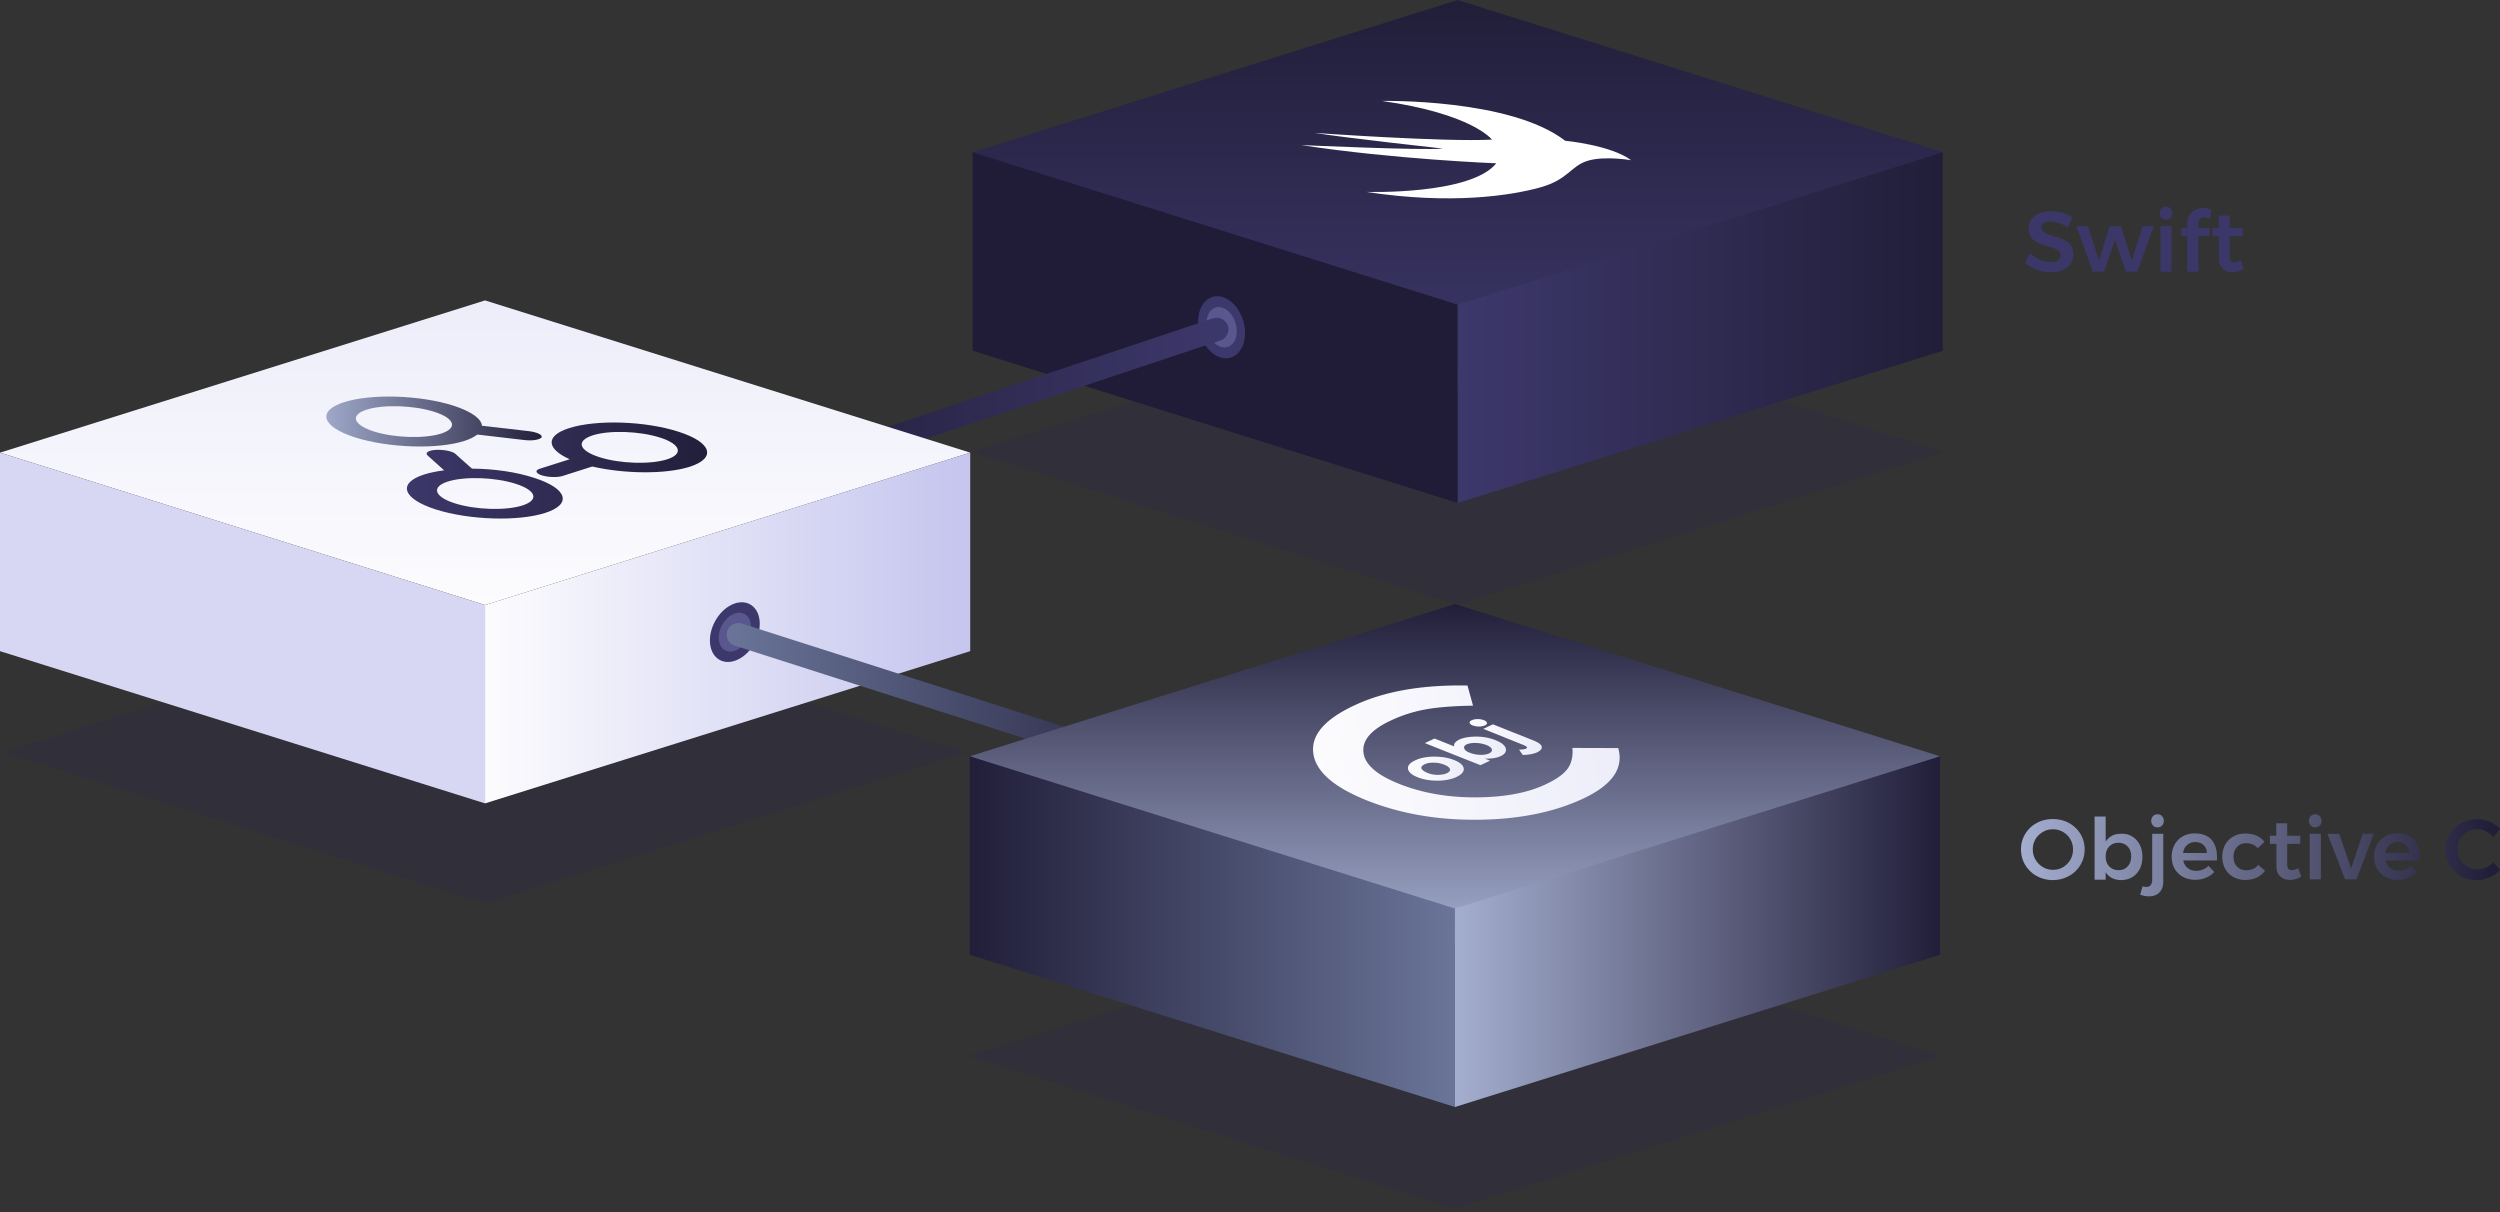 <svg xmlns="http://www.w3.org/2000/svg" width="499" height="242" viewBox="0 0 499 242"><rect x="0" y="0" width="499" height="242" fill="#333333" stroke="none"/><defs><linearGradient id="a" x1="49.996%" x2="49.996%" y1="99.989%" y2="0%"><stop offset="0%" stop-color="#3D386B"/><stop offset="100%" stop-color="#211E39"/></linearGradient><linearGradient id="b" x1=".006%" x2="99.989%" y1="50.014%" y2="50.014%"><stop offset="0%" stop-color="#3D386B"/><stop offset="100%" stop-color="#211E39"/></linearGradient><linearGradient id="c" x1=".01%" x2="100.028%" y1="50.056%" y2="50.056%"><stop offset="0%" stop-color="#211E39"/><stop offset="100%" stop-color="#3D386B"/></linearGradient><linearGradient id="d" x1="49.999%" x2="49.999%" y1="99.986%" y2="-.002%"><stop offset="0%" stop-color="#FCFCFE"/><stop offset="100%" stop-color="#EDEDFA"/></linearGradient><linearGradient id="e" x1=".012%" x2="99.995%" y1="50.012%" y2="50.012%"><stop offset="0%" stop-color="#FCFCFE"/><stop offset="96.99%" stop-color="#C6C6EF"/></linearGradient><linearGradient id="f" x1=".062%" x2="100.024%" y1="50.003%" y2="50.003%"><stop offset="0%" stop-color="#A4AECF"/><stop offset="100%" stop-color="#211E39"/></linearGradient><linearGradient id="g" x1=".018%" x2="99.979%" y1="49.953%" y2="49.953%"><stop offset="0%" stop-color="#3D386B"/><stop offset="100%" stop-color="#211E39"/></linearGradient><linearGradient id="h" x1=".015%" x2="100.018%" y1="49.983%" y2="49.983%"><stop offset="0%" stop-color="#6A7599"/><stop offset="100%" stop-color="#211E39"/></linearGradient><linearGradient id="i" x1="50.004%" x2="50.004%" y1="100.018%" y2="-.017%"><stop offset="0%" stop-color="#A4AECF"/><stop offset="100%" stop-color="#211E39"/></linearGradient><linearGradient id="j" x1="-.007%" x2="100.005%" y1="49.999%" y2="49.999%"><stop offset="0%" stop-color="#A4AECF"/><stop offset="100%" stop-color="#211E39"/></linearGradient><linearGradient id="k" x1=".01%" x2="99.993%" y1="49.999%" y2="49.999%"><stop offset="0%" stop-color="#211E39"/><stop offset="100%" stop-color="#6A7599"/></linearGradient><linearGradient id="l" x1="-3.892%" x2="736.707%" y1="50.054%" y2="50.054%"><stop offset="0%" stop-color="#A4AECF"/><stop offset="100%" stop-color="#211E39"/></linearGradient><linearGradient id="m" x1="-159.14%" x2="826.877%" y1="49.488%" y2="49.488%"><stop offset="0%" stop-color="#A4AECF"/><stop offset="100%" stop-color="#211E39"/></linearGradient><linearGradient id="n" x1="-513.414%" x2="1476.124%" y1="49.926%" y2="49.926%"><stop offset="0%" stop-color="#A4AECF"/><stop offset="100%" stop-color="#211E39"/></linearGradient><linearGradient id="o" x1="-338.288%" x2="702.678%" y1="50.082%" y2="50.082%"><stop offset="0%" stop-color="#A4AECF"/><stop offset="100%" stop-color="#211E39"/></linearGradient><linearGradient id="p" x1="-476.613%" x2="625.787%" y1="49.779%" y2="49.779%"><stop offset="0%" stop-color="#A4AECF"/><stop offset="100%" stop-color="#211E39"/></linearGradient><linearGradient id="q" x1="-800.299%" x2="700.737%" y1="49.848%" y2="49.848%"><stop offset="0%" stop-color="#A4AECF"/><stop offset="100%" stop-color="#211E39"/></linearGradient><linearGradient id="r" x1="-2301.854%" x2="1434.056%" y1="49.938%" y2="49.938%"><stop offset="0%" stop-color="#A4AECF"/><stop offset="100%" stop-color="#211E39"/></linearGradient><linearGradient id="s" x1="-668.082%" x2="350.803%" y1="49.992%" y2="49.992%"><stop offset="0%" stop-color="#A4AECF"/><stop offset="100%" stop-color="#211E39"/></linearGradient><linearGradient id="t" x1="-785.346%" x2="255.619%" y1="50.082%" y2="50.082%"><stop offset="0%" stop-color="#A4AECF"/><stop offset="100%" stop-color="#211E39"/></linearGradient><linearGradient id="u" x1="-783.205%" x2="81.144%" y1="49.824%" y2="49.824%"><stop offset="0%" stop-color="#A4AECF"/><stop offset="100%" stop-color="#211E39"/></linearGradient><linearGradient id="v" x1="-.495%" x2="99.64%" y1="53.707%" y2="46.728%"><stop offset="0%" stop-color="#FCFCFE"/><stop offset="100%" stop-color="#EDEDFA"/></linearGradient><linearGradient id="w" x1="-.312%" x2="99.778%" y1="55.755%" y2="47.238%"><stop offset="0%" stop-color="#FCFCFE"/><stop offset="100%" stop-color="#EDEDFA"/></linearGradient><linearGradient id="x" x1="-.559%" x2="99.617%" y1="52.538%" y2="46.496%"><stop offset="0%" stop-color="#FCFCFE"/><stop offset="100%" stop-color="#EDEDFA"/></linearGradient><linearGradient id="y" x1="-.071%" x2="99.934%" y1="53.442%" y2="46.594%"><stop offset="0%" stop-color="#FCFCFE"/><stop offset="100%" stop-color="#EDEDFA"/></linearGradient></defs><g fill="none"><path fill="#15117C" d="M290.94 59.738l-97.036 30.47 97.036 30.471 97.035-30.47z" opacity=".1"/><path fill="url(#a)" d="M97.036 0L.224 30.387C32.528 62.129 64.819 78 97.096 78c32.278 0 64.538-15.871 96.78-47.613L97.036 0z" transform="translate(193.904)"/><path fill="url(#b)" d="M97.036 100.393l96.84-30.386v-39.62L97.036 60.8z" transform="translate(193.904)"/><path fill="#201C38" d="M290.94 100.393l-96.812-30.386v-39.62L290.94 60.8z"/><ellipse cx="243.83" cy="65.322" fill="#3D386B" rx="4.505" ry="6.324" transform="rotate(-16.57 243.83 65.322)"/><ellipse cx="243.83" cy="65.322" fill="#5A578E" rx="2.91" ry="4.113" transform="rotate(-16.57 243.83 65.322)"/><path fill="url(#c)" d="M152.017 98.379c-.98 0-1.875-.616-2.21-1.595a2.35 2.35 0 0 1 1.455-2.938l90.88-30.303a2.35 2.35 0 0 1 2.938 1.455 2.35 2.35 0 0 1-1.455 2.938l-90.88 30.33a2.086 2.086 0 0 1-.728.113z"/><path fill="#15117C" d="M96.812 120.008L.7 150.17l96.112 30.163 96.112-30.163z" opacity=".1"/><path fill="url(#d)" d="M96.812.084L0 30.47l96.812 30.414 96.84-30.414z" transform="translate(0 59.878)"/><path fill="url(#e)" d="M96.812 100.477l96.84-30.386V30.47l-96.84 30.414z" transform="translate(0 59.878)"/><path fill="#D7D7F4" d="M96.812 160.355L0 129.97V90.35l96.812 30.414z"/><path fill="url(#f)" d="M8.282 2.854c3.358-1.063 9.43-.867 13.515.448 4.085 1.315 4.7 3.245 1.343 4.337-3.358 1.063-9.43.867-13.515-.448-4.085-1.343-4.7-3.274-1.343-4.337zm19.53 6.24c1.12-.364 1.903-.784 2.547-1.26l5.54.644 3.833.448c1.091.14 2.099.056 2.77-.14.336-.112.56-.224.672-.392.28-.476-.868-1.035-2.463-1.231l-3.833-.448-5.596-.643c-.112-1.371-2.043-2.826-5.68-4.001C18.971-.056 9.178-.364 3.749 1.37-1.679 3.106-.755 6.24 5.932 8.394c6.715 2.127 16.452 2.434 21.88.7z" transform="translate(64.914 78.905)"/><path fill="url(#g)" d="M39.34 21.993c3.414-1.092 2.798-3.022-1.343-4.337-4.085-1.315-10.185-1.511-13.514-.448-3.358 1.063-2.742 3.022 1.343 4.337s10.157 1.51 13.514.448zm-10.045-7.36c4.253.029 8.786.644 12.424 1.847 6.631 2.127 7.61 5.26 2.182 6.996-5.428 1.734-15.165 1.427-21.852-.7-6.688-2.154-7.667-5.288-2.239-6.995 1.175-.364 2.518-.616 3.917-.812l-1.958-1.762-1.371-1.231c-.532-.532.251-1.008 1.762-1.092 1.567-.056 3.218.28 3.806.784l1.37 1.23 1.96 1.736zm38.921-1.846c-3.358 1.063-9.43.867-13.514-.448-4.086-1.315-4.701-3.245-1.343-4.337 3.357-1.09 9.429-.867 13.514.448 4.085 1.315 4.7 3.274 1.343 4.337zm-19.53-6.24c-4.813 1.54-4.533 4.141.112 6.212l-3.526 1.12-2.462.783c-1.007.307-.812.923.42 1.315 1.23.391 3.077.447 4.085.14l2.462-.784 3.526-1.119c6.435 1.483 14.633 1.567 19.418.056 5.428-1.735 4.449-4.869-2.183-6.995-6.63-2.155-16.424-2.462-21.852-.728z" transform="translate(64.914 78.905)"/><ellipse cx="146.674" cy="126.171" fill="#3D386B" rx="6.323" ry="4.505" transform="rotate(-61.574 146.674 126.171)"/><ellipse cx="146.674" cy="126.171" fill="#5A578E" rx="4.113" ry="2.91" transform="rotate(-61.574 146.674 126.171)"/><path fill="url(#h)" d="M240.127 158.676c-.224 0-.475-.027-.7-.111l-92.754-29.688c-1.231-.391-1.903-1.706-1.511-2.91.392-1.203 1.707-1.874 2.91-1.51l92.727 29.687a2.315 2.315 0 0 1 1.51 2.91 2.3 2.3 0 0 1-2.182 1.622z"/><g><path fill="#15117C" d="M290.408 180.305l-97.036 30.47 97.036 30.471 97.036-30.47z" opacity=".1"/><path fill="url(#i)" d="M97.064.252L.224 30.638l96.932 37.547 96.72-37.547z" transform="translate(193.344 120.315)"/><path fill="url(#j)" d="M97.064 100.645l96.812-30.386v-39.62L97.064 61.024z" transform="translate(193.344 120.315)"/><path fill="url(#k)" d="M97.064 100.645L.224 70.26V30.64l96.84 30.386z" transform="translate(193.344 120.315)"/></g><g fill="#3B3769"><path d="M410.891 44.517c-.643-.196-1.203-.308-1.679-.308-.531 0-.979.112-1.287.308-.307.196-.475.475-.475.84 0 .335.112.615.335.81.224.196.504.392.84.532.336.14.783.308 1.37.476a15.8 15.8 0 0 1 1.988.7 3.41 3.41 0 0 1 1.315 1.063c.363.475.531 1.063.531 1.846 0 .728-.196 1.343-.587 1.903a3.646 3.646 0 0 1-1.623 1.231c-.672.28-1.455.42-2.35.42a7.527 7.527 0 0 1-2.715-.504 7.962 7.962 0 0 1-2.322-1.37l.951-1.932c.588.56 1.287.98 2.015 1.316.755.307 1.455.475 2.098.475.644 0 1.12-.112 1.483-.364.364-.251.532-.56.532-.979 0-.336-.112-.615-.336-.84-.224-.223-.503-.391-.84-.53-.335-.14-.81-.28-1.398-.449a13.796 13.796 0 0 1-1.959-.7 3.335 3.335 0 0 1-1.315-1.034c-.364-.448-.532-1.064-.532-1.819 0-.7.196-1.287.56-1.819.364-.503.895-.923 1.567-1.203.671-.28 1.455-.42 2.322-.42a7.99 7.99 0 0 1 2.295.336 7.391 7.391 0 0 1 2.014.923l-.923 1.987c-.616-.392-1.231-.7-1.875-.895zm3.582.643l2.266-.028 2.21 6.855 2.155-6.855h2.21l2.183 6.855 2.182-6.855h2.21l-3.3 9.094h-2.267l-2.183-6.408-2.154 6.408h-2.267zm18.747-3.553c.223.252.363.56.363.951 0 .364-.112.672-.363.923-.224.252-.532.364-.896.364s-.671-.112-.895-.364a1.363 1.363 0 0 1-.364-.923c0-.392.112-.7.364-.951.224-.252.531-.364.895-.364s.644.112.896.364zm-1.987 3.525h2.21v9.094h-2.21v-9.094zm7.89-1.427c-.223.196-.335.476-.335.868v.923h2.266v1.623h-2.266v7.107h-2.21v-7.107h-1.176v-1.623h1.175v-.867c0-.672.14-1.231.448-1.707s.7-.812 1.175-1.063c.504-.224 1.035-.364 1.595-.364s1.12.14 1.65.392l-.39 1.79c-.449-.168-.84-.28-1.12-.28-.308.028-.588.112-.812.308zm8.73 9.961c-.727.448-1.483.672-2.266.672-.784 0-1.427-.224-1.93-.7-.504-.447-.756-1.147-.756-2.014v-4.477h-1.287l-.028-1.623h1.287v-2.49h2.182v2.49h2.602v1.623h-2.602v4.057c0 .42.084.728.224.895.168.168.392.252.7.252.335 0 .783-.112 1.287-.364l.587 1.68z"/></g><path fill="url(#l)" d="M9.765 1.987a5.94 5.94 0 0 1 2.295 2.182c.56.923.839 1.959.839 3.078 0 1.12-.28 2.154-.84 3.106a6.009 6.009 0 0 1-2.294 2.21 6.62 6.62 0 0 1-3.218.812 6.62 6.62 0 0 1-3.217-.812 6.009 6.009 0 0 1-2.295-2.21c-.56-.924-.84-1.959-.84-3.106 0-1.147.28-2.155.84-3.078A5.94 5.94 0 0 1 3.33 1.987c.979-.532 2.042-.784 3.217-.784 1.176 0 2.239.252 3.218.784zm-5.204 1.79c-.616.364-1.12.84-1.483 1.455-.364.616-.532 1.287-.532 2.043 0 .755.196 1.427.56 2.042.364.616.867 1.12 1.483 1.483a3.877 3.877 0 0 0 2.014.532c.7 0 1.371-.168 1.987-.532a4.107 4.107 0 0 0 1.455-1.483c.364-.615.532-1.315.532-2.042 0-.728-.168-1.427-.532-2.043A4.03 4.03 0 0 0 8.59 3.777a3.849 3.849 0 0 0-1.987-.531 3.66 3.66 0 0 0-2.042.531z" transform="translate(403.197 162.286)"/><path fill="url(#m)" d="M22.384 4.673a3.934 3.934 0 0 1 1.511 1.65c.364.7.532 1.511.532 2.435 0 .895-.168 1.707-.532 2.406-.364.7-.84 1.231-1.483 1.623-.643.392-1.399.588-2.238.588-.672 0-1.287-.14-1.79-.392a3.243 3.243 0 0 1-1.288-1.175v1.483h-2.21V.7h2.21v5.008a3.606 3.606 0 0 1 1.26-1.175c.503-.28 1.118-.392 1.79-.392.84-.056 1.595.14 2.238.532zm-.895 5.96c.476-.504.7-1.176.7-1.987 0-.812-.224-1.455-.7-1.959-.476-.503-1.091-.755-1.847-.755-.755 0-1.37.252-1.847.755-.475.504-.699 1.175-.699 1.959 0 .811.224 1.483.7 1.987.475.503 1.09.755 1.846.755.756.028 1.371-.224 1.847-.755z" transform="translate(403.197 162.286)"/><path fill="url(#n)" d="M25.21 14.746c.364 0 .672-.112.868-.364.196-.252.307-.616.307-1.12v-9.12h2.21v9.484c0 .952-.25 1.68-.755 2.21-.503.532-1.203.784-2.098.784a4.703 4.703 0 0 1-1.763-.335l.476-1.651c.224.056.503.112.755.112zM28.344.616c.224.251.364.56.364.95 0 .365-.112.672-.364.924-.224.252-.532.364-.895.364-.364 0-.672-.112-.896-.364a1.363 1.363 0 0 1-.363-.923c0-.392.112-.7.363-.951.224-.252.532-.364.896-.364.363 0 .671.112.895.364z" transform="translate(403.197 162.286)"/><path fill="url(#o)" d="M38.221 5.316c.728.84 1.091 1.987 1.091 3.47 0 .308 0 .503-.028.671H32.57c.14.644.448 1.148.895 1.511.448.364 1.008.56 1.68.56a3.69 3.69 0 0 0 1.342-.252c.448-.168.784-.42 1.12-.755l1.175 1.23A4.288 4.288 0 0 1 37.13 12.9c-.644.28-1.371.42-2.155.42-.923 0-1.734-.196-2.462-.588-.7-.392-1.259-.923-1.65-1.623-.392-.7-.588-1.483-.588-2.406 0-.895.196-1.707.587-2.406.392-.7.924-1.26 1.651-1.651.7-.392 1.511-.588 2.406-.588 1.483.028 2.575.448 3.302 1.26zm-.923 2.658c-.028-.671-.252-1.203-.672-1.594-.42-.392-.979-.588-1.65-.588-.644 0-1.176.196-1.623.588-.448.391-.7.923-.812 1.594h4.757z" transform="translate(403.197 162.286)"/><path fill="url(#p)" d="M45.104 6.016c-.727 0-1.343.252-1.79.755-.448.504-.7 1.147-.7 1.93 0 .812.224 1.484.7 1.96.447.503 1.063.755 1.79.755 1.092 0 1.903-.364 2.435-1.063l1.37 1.147a4.305 4.305 0 0 1-1.622 1.371c-.672.308-1.455.476-2.323.476-.895 0-1.678-.196-2.378-.588a4.115 4.115 0 0 1-1.623-1.623c-.392-.7-.587-1.483-.587-2.406s.195-1.735.587-2.434c.392-.7.924-1.232 1.623-1.623.7-.392 1.483-.588 2.406-.588.84 0 1.567.14 2.21.42.644.28 1.176.7 1.596 1.231l-1.343 1.287c-.588-.671-1.371-1.007-2.35-1.007z" transform="translate(403.197 162.286)"/><path fill="url(#q)" d="M56.129 12.675c-.728.448-1.483.672-2.267.672-.783 0-1.427-.224-1.93-.7-.504-.448-.756-1.147-.756-2.014V6.156h-1.287l-.028-1.623h1.287v-2.49h2.183v2.49h2.602v1.623H53.33v4.085c0 .42.083.727.223.895.168.168.392.252.7.252.336 0 .783-.112 1.287-.364l.588 1.651z" transform="translate(403.197 162.286)"/><path fill="url(#r)" d="M59.822.616c.224.251.364.56.364.95 0 .365-.112.672-.364.924-.224.252-.532.364-.895.364-.364 0-.672-.112-.896-.364a1.363 1.363 0 0 1-.364-.923c0-.392.112-.7.364-.951.224-.252.532-.364.896-.364.363 0 .671.112.895.364zM57.835 4.14h2.21v9.094h-2.21V4.14z" transform="translate(403.197 162.286)"/><path fill="url(#s)" d="M61.389 4.17l2.322-.029 2.379 6.911 2.322-6.91h2.21l-3.47 9.093h-2.266z" transform="translate(403.197 162.286)"/><path fill="url(#t)" d="M78.625 5.316c.727.84 1.091 1.987 1.091 3.47 0 .308 0 .503-.028.671h-6.715c.14.644.447 1.148.895 1.511.448.364 1.007.56 1.679.56a3.69 3.69 0 0 0 1.343-.252c.448-.168.783-.42 1.12-.755l1.174 1.23a4.288 4.288 0 0 1-1.65 1.148c-.644.28-1.372.42-2.155.42-.923 0-1.735-.196-2.462-.588-.7-.392-1.26-.923-1.651-1.623-.392-.7-.588-1.483-.588-2.406 0-.895.196-1.707.588-2.406.392-.7.923-1.26 1.65-1.651.7-.392 1.512-.588 2.407-.588 1.483.028 2.574.448 3.302 1.26zM77.7 7.974c-.028-.671-.251-1.203-.671-1.594-.42-.392-.98-.588-1.651-.588-.644 0-1.175.196-1.623.588-.448.391-.7.923-.811 1.594H77.7z" transform="translate(403.197 162.286)"/><path fill="url(#u)" d="M93.007 3.637a3.864 3.864 0 0 0-1.735-.42c-.728 0-1.4.169-2.015.532a4.03 4.03 0 0 0-1.455 1.455 3.877 3.877 0 0 0-.531 2.015c0 .727.168 1.399.531 2.042a4.03 4.03 0 0 0 1.455 1.455 3.877 3.877 0 0 0 2.015.532c.56 0 1.147-.112 1.707-.364.56-.251 1.09-.587 1.51-1.035l1.344 1.483a6.637 6.637 0 0 1-2.183 1.511c-.84.364-1.65.56-2.518.56a6.3 6.3 0 0 1-3.134-.812 5.858 5.858 0 0 1-2.238-2.21 6.121 6.121 0 0 1-.812-3.106c0-1.147.28-2.155.84-3.078a6.062 6.062 0 0 1 2.266-2.182c.951-.532 2.015-.784 3.19-.784.84 0 1.679.168 2.49.504a6.413 6.413 0 0 1 2.099 1.399l-1.315 1.65a4.922 4.922 0 0 0-1.511-1.147z" transform="translate(403.197 162.286)"/><path fill="#FFF" d="M262.372 26.525s25.742 1.847 35.423 1.343c0 0-3.862-5.148-21.965-7.722 0 0 25.63-.532 36.57 7.946 0 0 9.15.868 13.18 3.89 0 0-5.261-.924-8.675.111-3.413 1.036-3.861 3.778-9.569 5.345-5.708 1.567-17.6 3.47-34.64.867 0 0 20.818.672 25.966-5.708 0 0-20.314-.783-38.949-3.637 0 0 24.12 1.09 28.317.7 0 0-19.419-2.127-25.658-3.135z"/><g><path fill="url(#v)" d="M28.195 15.131c1.18.469 1.787 1.02 1.894 1.654.108.634-.393 1.213-1.429 1.709s-2.323.744-3.824.744c-1.5 0-2.823-.22-3.966-.69-1.18-.468-1.787-1.019-1.894-1.653-.108-.634.357-1.213 1.43-1.709 1.035-.496 2.322-.744 3.823-.744 1.465 0 2.823.22 3.966.69zM22.8 17.667a5.291 5.291 0 0 0 2.073.413c.75 0 1.358-.11 1.858-.33.5-.248.715-.524.608-.827-.107-.303-.465-.607-1.108-.855a5.339 5.339 0 0 0-2.108-.413c-.75-.028-1.358.083-1.859.33-.5.249-.714.524-.607.827.143.304.5.58 1.143.855z" transform="translate(262.07 136.582)"/><path fill="url(#w)" d="M29.232 11.025c.857-.386 1.965-.58 3.359-.58s2.68.249 3.86.717c1.179.469 1.858 1.02 2.036 1.654.143.634-.178 1.13-1 1.516-.822.386-1.894.551-3.216.496l1.072.413-1.93.91-11.078-4.41 1.93-.91 3.93 1.572c-.142-.524.215-.965 1.037-1.378zm2.072 2.645a6.319 6.319 0 0 0 2.073.414c.715.027 1.322-.083 1.751-.276.465-.22.643-.468.572-.799-.072-.33-.429-.606-1.072-.882a6.534 6.534 0 0 0-2.109-.413c-.75-.028-1.357.082-1.822.275-.465.22-.608.469-.5.8.071.33.464.633 1.107.881z" transform="translate(262.07 136.582)"/><path fill="url(#x)" d="M42.168 12.182l-8.183-3.28 1.93-.91 8.362 3.336c.857.358 1.322.744 1.393 1.157.036.414-.25.772-.929 1.103-.679.303-1.608.496-2.859.523l-.75-1.074c.607.027 1.072-.056 1.393-.193.18-.083.25-.166.18-.304-.072-.11-.251-.22-.537-.358zm-9.041-3.748c-.465 0-.893-.083-1.25-.22-.358-.138-.573-.331-.608-.524-.036-.193.107-.386.429-.524.321-.138.714-.22 1.179-.22.464 0 .893.082 1.25.22.358.138.572.33.608.524.036.193-.107.386-.429.523-.321.138-.714.22-1.179.22z" transform="translate(262.07 136.582)"/><path fill="url(#y)" d="M46.42 19.982c2.252-1.047 3.717-2.122 4.468-3.225.75-1.102 1.036-2.453.893-4.051l9.148.027c1.144 3.997-1.179 7.36-7.004 10.088-5.825 2.728-12.793 4.134-20.977 4.217-8.147.082-15.545-1.213-22.192-3.859C4.146 20.533.572 17.42.071 13.81c-.5-3.613 2.216-6.81 8.184-9.594C14.223 1.406 21.727.083 30.84.248l1.108 4.024c-3.86.055-7.04.303-9.47.744a27.884 27.884 0 0 0-6.969 2.233c-3.895 1.819-5.717 3.94-5.432 6.339.25 2.398 2.645 4.52 7.183 6.311 4.503 1.792 9.613 2.701 15.26 2.674 5.681-.028 10.291-.882 13.9-2.591z" transform="translate(262.07 136.582)"/></g></g></svg>